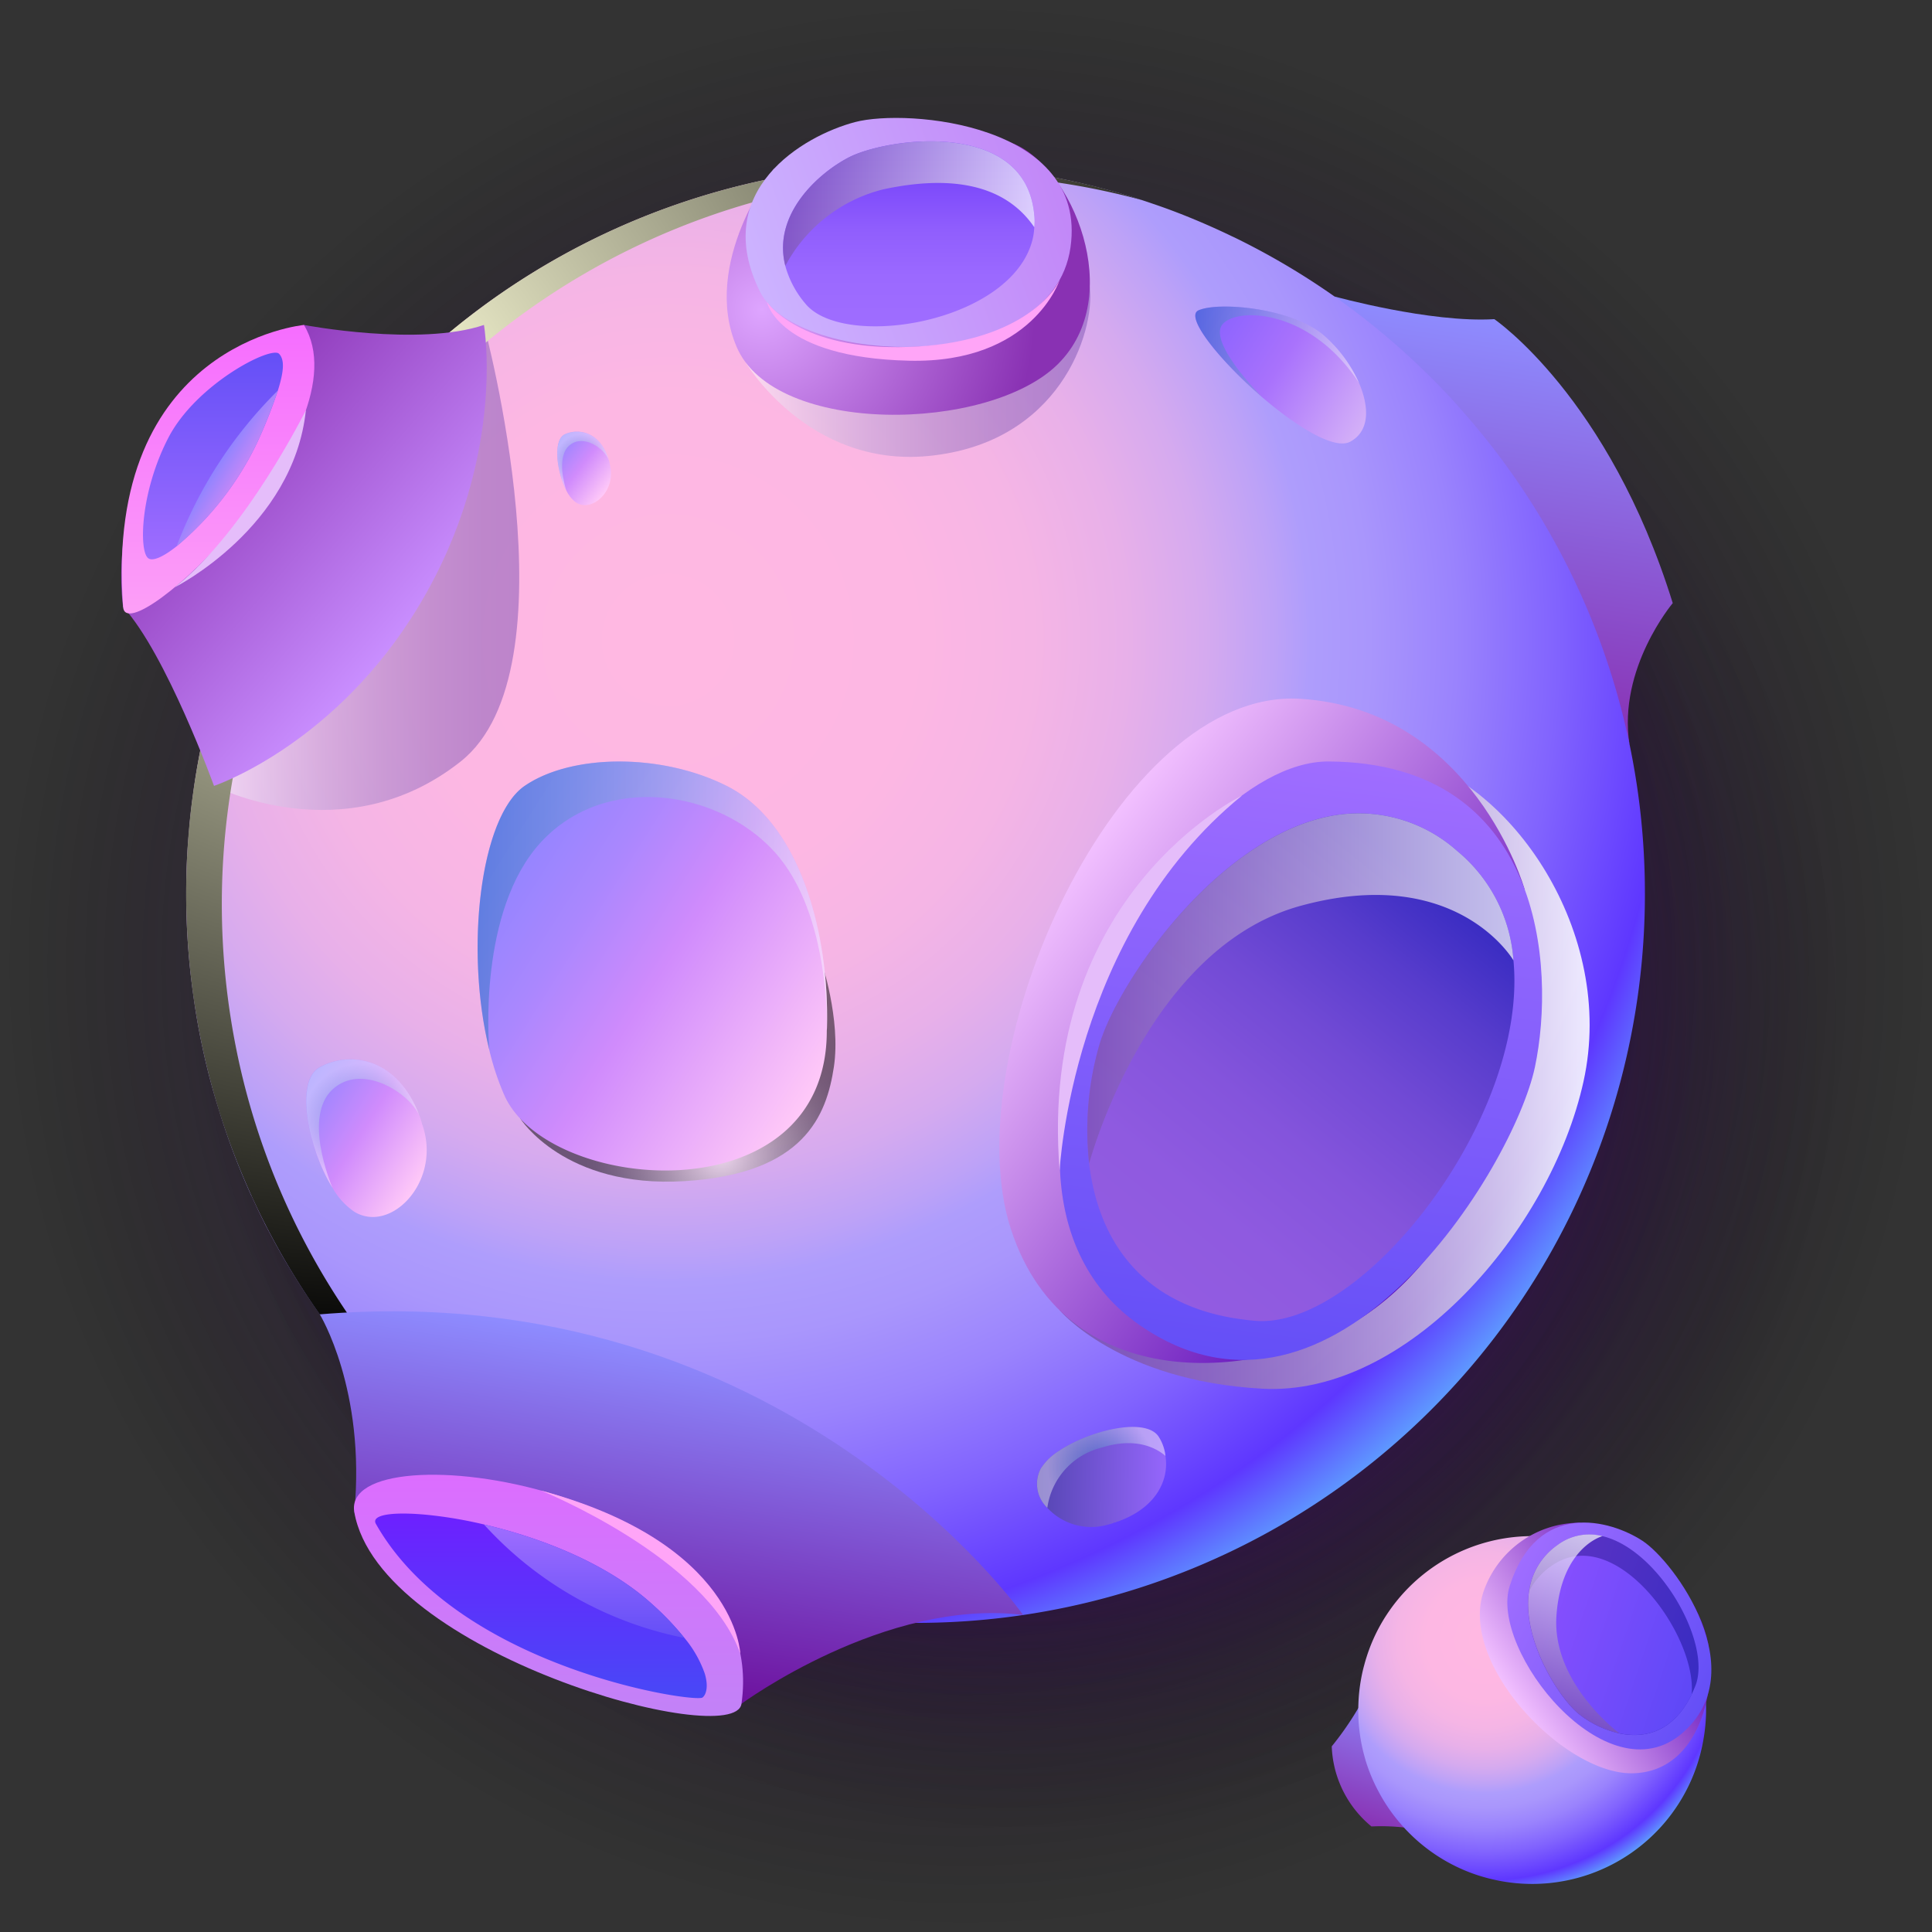 <svg xmlns="http://www.w3.org/2000/svg" xmlns:xlink="http://www.w3.org/1999/xlink" viewBox="0 0 158.522 158.522"><rect x="0" y="0" width="158.522" height="158.522" fill="#333333" stroke="none"/><defs><style>.cls-1{isolation:isolate;}.cls-10,.cls-2,.cls-3,.cls-31,.cls-4{mix-blend-mode:screen;}.cls-2{fill:url(#radial-gradient);}.cls-3{fill:url(#radial-gradient-2);}.cls-4{fill:url(#radial-gradient-3);}.cls-10,.cls-11,.cls-12,.cls-13,.cls-14,.cls-15,.cls-16,.cls-17,.cls-18,.cls-19,.cls-20,.cls-21,.cls-22,.cls-23,.cls-24,.cls-25,.cls-26,.cls-27,.cls-28,.cls-29,.cls-30,.cls-31,.cls-32,.cls-33,.cls-34,.cls-35,.cls-36,.cls-37,.cls-38,.cls-39,.cls-40,.cls-41,.cls-42,.cls-43,.cls-44,.cls-45,.cls-46,.cls-5,.cls-6,.cls-7,.cls-8,.cls-9{fill-rule:evenodd;}.cls-5{fill:url(#Áåçûìÿííûé_ãðàäèåíò_64);}.cls-6{fill:url(#Áåçûìÿííûé_ãðàäèåíò_59);}.cls-7{fill:url(#Áåçûìÿííûé_ãðàäèåíò_50);}.cls-14,.cls-31,.cls-8{opacity:0.5;}.cls-14,.cls-27,.cls-29,.cls-32,.cls-34,.cls-36,.cls-39,.cls-45,.cls-46,.cls-8,.cls-9{mix-blend-mode:multiply;}.cls-8{fill:url(#Áåçûìÿííûé_ãðàäèåíò_21);}.cls-9{opacity:0.89;fill:url(#Áåçûìÿííûé_ãðàäèåíò_19);}.cls-10{fill:url(#Áåçûìÿííûé_ãðàäèåíò_600);}.cls-11{fill:url(#Áåçûìÿííûé_ãðàäèåíò_10);}.cls-12{fill:url(#Áåçûìÿííûé_ãðàäèåíò_31);}.cls-13{fill:url(#Áåçûìÿííûé_ãðàäèåíò_35);}.cls-14{fill:url(#Áåçûìÿííûé_ãðàäèåíò_21-2);}.cls-15{fill:url(#Áåçûìÿííûé_ãðàäèåíò_107);}.cls-16{fill:url(#Áåçûìÿííûé_ãðàäèåíò_69);}.cls-17{fill:url(#Áåçûìÿííûé_ãðàäèåíò_39);}.cls-18{fill:url(#Áåçûìÿííûé_ãðàäèåíò_182);}.cls-19{fill:url(#Áåçûìÿííûé_ãðàäèåíò_73);}.cls-20{fill:url(#Áåçûìÿííûé_ãðàäèåíò_58);}.cls-21{fill:url(#Áåçûìÿííûé_ãðàäèåíò_144);}.cls-22{fill:url(#Áåçûìÿííûé_ãðàäèåíò_200);}.cls-23{fill:url(#Áåçûìÿííûé_ãðàäèåíò_107-2);}.cls-24{fill:url(#Áåçûìÿííûé_ãðàäèåíò_166);}.cls-25{fill:url(#Áåçûìÿííûé_ãðàäèåíò_188);}.cls-26{fill:url(#Áåçûìÿííûé_ãðàäèåíò_212);}.cls-27,.cls-29,.cls-32,.cls-34,.cls-36{opacity:0.4;}.cls-27{fill:url(#Áåçûìÿííûé_ãðàäèåíò_271);}.cls-28{fill:url(#Áåçûìÿííûé_ãðàäèåíò_212-2);}.cls-29{fill:url(#Áåçûìÿííûé_ãðàäèåíò_271-2);}.cls-30{fill:url(#Áåçûìÿííûé_ãðàäèåíò_224);}.cls-31{fill:url(#Áåçûìÿííûé_ãðàäèåíò_234);}.cls-32{fill:url(#Áåçûìÿííûé_ãðàäèåíò_271-3);}.cls-33{fill:url(#Áåçûìÿííûé_ãðàäèåíò_253);}.cls-34{fill:url(#Áåçûìÿííûé_ãðàäèåíò_226);}.cls-35{fill:url(#Áåçûìÿííûé_ãðàäèåíò_250);}.cls-36{fill:url(#Áåçûìÿííûé_ãðàäèåíò_226-2);}.cls-37{fill:#e5bdfa;}.cls-38{fill:#ffa5f7;}.cls-39,.cls-45,.cls-46{opacity:0.71;}.cls-39{fill:url(#Áåçûìÿííûé_ãðàäèåíò_16);}.cls-40{fill:url(#Áåçûìÿííûé_ãðàäèåíò_50-2);}.cls-41{fill:url(#Áåçûìÿííûé_ãðàäèåíò_35-2);}.cls-42{fill:url(#Áåçûìÿííûé_ãðàäèåíò_107-3);}.cls-43{fill:url(#Áåçûìÿííûé_ãðàäèåíò_159);}.cls-44{fill:url(#Áåçûìÿííûé_ãðàäèåíò_165);}.cls-45{fill:url(#Áåçûìÿííûé_ãðàäèåíò_16-2);}.cls-46{fill:url(#Áåçûìÿííûé_ãðàäèåíò_16-3);}</style><radialGradient id="radial-gradient" cx="79.261" cy="79.261" r="79.261" gradientUnits="userSpaceOnUse"><stop offset="0" stop-color="#9813ff"/><stop offset="1" stop-opacity="0"/></radialGradient><radialGradient id="radial-gradient-2" cx="84.511" cy="83.775" r="66.801" gradientTransform="translate(83.991 -35.221) rotate(45)" xlink:href="#radial-gradient"/><radialGradient id="radial-gradient-3" cx="78.553" cy="78.105" r="63.747" gradientTransform="translate(78.236 -32.669) rotate(45)" xlink:href="#radial-gradient"/><linearGradient id="Áåçûìÿííûé_ãðàäèåíò_64" x1="119.891" y1="58.86" x2="125.006" y2="26.567" gradientUnits="userSpaceOnUse"><stop offset="0" stop-color="#8931b3"/><stop offset="1" stop-color="#8e8cff"/></linearGradient><linearGradient id="Áåçûìÿííûé_ãðàäèåíò_59" x1="398.931" y1="491.08" x2="400.704" y2="479.883" gradientTransform="matrix(-0.985, -0.172, 0.172, -0.985, 424.635, 691.678)" gradientUnits="userSpaceOnUse"><stop offset="0" stop-color="#8e8cff"/><stop offset="1" stop-color="#8931b3"/></linearGradient><radialGradient id="Áåçûìÿííûé_ãðàäèåíò_50" cx="54.811" cy="52.507" r="90.243" gradientUnits="userSpaceOnUse"><stop offset="0.006" stop-color="#ffb8e2"/><stop offset="0.223" stop-color="#fdb7e3"/><stop offset="0.332" stop-color="#f5b5e5"/><stop offset="0.417" stop-color="#e8b0e9"/><stop offset="0.489" stop-color="#d5aaef"/><stop offset="0.552" stop-color="#bda2f7"/><stop offset="0.584" stop-color="#ae9dfc"/><stop offset="0.638" stop-color="#a996fc"/><stop offset="0.717" stop-color="#9a83fd"/><stop offset="0.81" stop-color="#8163fe"/><stop offset="0.914" stop-color="#5f38ff"/><stop offset="0.916" stop-color="#5e37ff"/><stop offset="0.986" stop-color="#5e9aff"/></radialGradient><linearGradient id="Áåçûìÿííûé_ãðàäèåíò_21" x1="17.559" y1="46.561" x2="42.604" y2="46.561" gradientUnits="userSpaceOnUse"><stop offset="0" stop-color="#fff"/><stop offset="0.173" stop-color="#dbd0ea"/><stop offset="0.363" stop-color="#b9a3d7"/><stop offset="0.547" stop-color="#9f80c7"/><stop offset="0.718" stop-color="#8c67bc"/><stop offset="0.874" stop-color="#8057b5"/><stop offset="1" stop-color="#7c52b3"/></linearGradient><linearGradient id="Áåçûìÿííûé_ãðàäèåíò_19" x1="86.944" y1="88.007" x2="130.431" y2="88.007" gradientUnits="userSpaceOnUse"><stop offset="0" stop-color="#7c52b3"/><stop offset="0.126" stop-color="#8057b5"/><stop offset="0.282" stop-color="#8c67bc"/><stop offset="0.453" stop-color="#9f80c7"/><stop offset="0.637" stop-color="#b9a3d7"/><stop offset="0.827" stop-color="#dbd0ea"/><stop offset="1" stop-color="#fff"/></linearGradient><radialGradient id="Áåçûìÿííûé_ãðàäèåíò_600" cx="31.386" cy="32.584" r="78.77" gradientUnits="userSpaceOnUse"><stop offset="0" stop-color="#ffffd9"/><stop offset="1"/></radialGradient><linearGradient id="Áåçûìÿííûé_ãðàäèåíò_10" x1="52.153" y1="138.74" x2="56.609" y2="110.601" gradientUnits="userSpaceOnUse"><stop offset="0" stop-color="#6d109d"/><stop offset="1" stop-color="#8e8cff"/></linearGradient><linearGradient id="Áåçûìÿííûé_ãðàäèåíò_31" x1="34.39" y1="50.579" x2="14.648" y2="33.417" gradientUnits="userSpaceOnUse"><stop offset="0" stop-color="#c98eff"/><stop offset="1" stop-color="#8931b3"/></linearGradient><linearGradient id="Áåçûìÿííûé_ãðàäèåíò_35" x1="100.187" y1="113.231" x2="63.356" y2="91.967" gradientTransform="translate(35.849 -26.571) rotate(7.412)" gradientUnits="userSpaceOnUse"><stop offset="0" stop-color="#5400b3"/><stop offset="1" stop-color="#f2c0ff"/></linearGradient><linearGradient id="Áåçûìÿííûé_ãðàäèåíò_21-2" x1="61.179" y1="30.158" x2="89.461" y2="30.158" xlink:href="#Áåçûìÿííûé_ãðàäèåíò_21"/><linearGradient id="Áåçûìÿííûé_ãðàäèåíò_107" x1="85.13" y1="128.582" x2="85.13" y2="78.676" gradientTransform="translate(35.849 -26.571) rotate(7.412)" gradientUnits="userSpaceOnUse"><stop offset="0" stop-color="#644ff7"/><stop offset="1" stop-color="#9f6dff"/></linearGradient><linearGradient id="Áåçûìÿííûé_ãðàäèåíò_69" x1="92.172" y1="105.15" x2="118.513" y2="72.858" gradientUnits="userSpaceOnUse"><stop offset="0" stop-color="#935ce1"/><stop offset="0.221" stop-color="#8f5ae0"/><stop offset="0.427" stop-color="#8454dc"/><stop offset="0.627" stop-color="#714ad5"/><stop offset="0.823" stop-color="#573ccc"/><stop offset="0.994" stop-color="#392cc2"/></linearGradient><radialGradient id="Áåçûìÿííûé_ãðàäèåíò_39" cx="434.204" cy="150.275" r="22.442" gradientTransform="translate(64.09 484.877) rotate(-109.287)" gradientUnits="userSpaceOnUse"><stop offset="0" stop-color="#dea5ff"/><stop offset="1" stop-color="#8931b3"/></radialGradient><linearGradient id="Áåçûìÿííûé_ãðàäèåíò_182" x1="436.207" y1="176.837" x2="436.207" y2="150.505" gradientTransform="translate(64.09 484.877) rotate(-109.287)" gradientUnits="userSpaceOnUse"><stop offset="0" stop-color="#c287f8"/><stop offset="1" stop-color="#ccb3ff"/></linearGradient><linearGradient id="Áåçûìÿííûé_ãðàäèåíò_73" x1="74.569" y1="26.774" x2="74.569" y2="11.594" gradientUnits="userSpaceOnUse"><stop offset="0" stop-color="#9f6dff"/><stop offset="0.269" stop-color="#9b69ff"/><stop offset="0.52" stop-color="#905efd"/><stop offset="0.762" stop-color="#7e4bfb"/><stop offset="0.999" stop-color="#6431f7"/><stop offset="1" stop-color="#6431f7"/></linearGradient><linearGradient id="Áåçûìÿííûé_ãðàäèåíò_58" x1="17.89" y1="50.338" x2="17.89" y2="26.666" gradientUnits="userSpaceOnUse"><stop offset="0" stop-color="#fc9ff7"/><stop offset="1" stop-color="#f66dff"/></linearGradient><linearGradient id="Áåçûìÿííûé_ãðàäèåíò_144" x1="45.006" y1="140.797" x2="45.006" y2="121.003" gradientUnits="userSpaceOnUse"><stop offset="0" stop-color="#c282f7"/><stop offset="1" stop-color="#dc6dff"/></linearGradient><linearGradient id="Áåçûìÿííûé_ãðàäèåíò_200" x1="44.384" y1="139.33" x2="44.384" y2="124.189" gradientUnits="userSpaceOnUse"><stop offset="0" stop-color="#4848f7"/><stop offset="1" stop-color="#6d20ff"/></linearGradient><linearGradient id="Áåçûìÿííûé_ãðàäèåíò_107-2" x1="47.931" y1="134.392" x2="47.931" y2="125.082" gradientTransform="matrix(1, 0, 0, 1, 0, 0)" xlink:href="#Áåçûìÿííûé_ãðàäèåíò_107"/><linearGradient id="Áåçûìÿííûé_ãðàäèåíò_166" x1="17.473" y1="45.891" x2="17.473" y2="28.939" gradientUnits="userSpaceOnUse"><stop offset="0" stop-color="#9f6dff"/><stop offset="1" stop-color="#644ff7"/></linearGradient><linearGradient id="Áåçûìÿííûé_ãðàäèåíò_188" x1="17.949" y1="37.991" x2="19.605" y2="39.038" gradientUnits="userSpaceOnUse"><stop offset="0" stop-color="#9084ff"/><stop offset="1" stop-color="#c287f8"/></linearGradient><linearGradient id="Áåçûìÿííûé_ãðàäèåíò_212" x1="24.512" y1="89.911" x2="34.829" y2="96.433" gradientUnits="userSpaceOnUse"><stop offset="0" stop-color="#9084ff"/><stop offset="0.489" stop-color="#d08bfc"/><stop offset="1" stop-color="#ffc9f8"/></linearGradient><radialGradient id="Áåçûìÿííûé_ãðàäèåíò_271" cx="29.757" cy="92.186" r="4.961" gradientUnits="userSpaceOnUse"><stop offset="0" stop-color="#1372b3"/><stop offset="1" stop-color="#fff"/></radialGradient><linearGradient id="Áåçûìÿííûé_ãðàäèåíò_212-2" x1="29.348" y1="48.48" x2="34.104" y2="51.487" gradientTransform="translate(20.308 -14.141) rotate(4.824)" xlink:href="#Áåçûìÿííûé_ãðàäèåíò_212"/><radialGradient id="Áåçûìÿííûé_ãðàäèåíò_271-2" cx="31.766" cy="49.529" r="2.287" gradientTransform="translate(20.308 -14.141) rotate(4.824)" xlink:href="#Áåçûìÿííûé_ãðàäèåíò_271"/><linearGradient id="Áåçûìÿííûé_ãðàäèåíò_224" x1="95.654" y1="121.275" x2="85.085" y2="121.054" gradientUnits="userSpaceOnUse"><stop offset="0" stop-color="#9566fc"/><stop offset="1" stop-color="#5445b1"/></linearGradient><radialGradient id="Áåçûìÿííûé_ãðàäèåíò_234" cx="59.207" cy="94.818" r="11.174" gradientUnits="userSpaceOnUse"><stop offset="0" stop-color="#ffffe8"/><stop offset="0.201" stop-color="#bba"/><stop offset="0.415" stop-color="#79796e"/><stop offset="0.611" stop-color="#45453f"/><stop offset="0.779" stop-color="#1f1f1d"/><stop offset="0.915" stop-color="#080808"/><stop offset="1"/></radialGradient><radialGradient id="Áåçûìÿííûé_ãðàäèåíò_271-3" cx="90.35" cy="120.4" r="4.408" xlink:href="#Áåçûìÿííûé_ãðàäèåíò_271"/><linearGradient id="Áåçûìÿííûé_ãðàäèåíò_253" x1="38.819" y1="70.489" x2="67.527" y2="88.638" gradientUnits="userSpaceOnUse"><stop offset="0" stop-color="#9084ff"/><stop offset="0.118" stop-color="#9785ff"/><stop offset="0.289" stop-color="#aa87fe"/><stop offset="0.492" stop-color="#ca8afc"/><stop offset="0.528" stop-color="#d08bfc"/><stop offset="1" stop-color="#ffc9f8"/></linearGradient><linearGradient id="Áåçûìÿííûé_ãðàäèåíò_226" x1="39.189" y1="74.316" x2="67.865" y2="74.316" xlink:href="#Áåçûìÿííûé_ãðàäèåíò_271"/><linearGradient id="Áåçûìÿííûé_ãðàäèåíò_250" x1="98.341" y1="25.314" x2="112.439" y2="34.226" gradientUnits="userSpaceOnUse"><stop offset="0" stop-color="#845fff"/><stop offset="0.489" stop-color="#a972fc"/><stop offset="1" stop-color="#d4b0f8"/></linearGradient><linearGradient id="Áåçûìÿííûé_ãðàäèåíò_226-2" x1="98.074" y1="28.885" x2="111.495" y2="28.885" xlink:href="#Áåçûìÿííûé_ãðàäèåíò_271"/><linearGradient id="Áåçûìÿííûé_ãðàäèåíò_16" x1="89.209" y1="81.091" x2="124.178" y2="81.091" gradientUnits="userSpaceOnUse"><stop offset="0" stop-color="#7c52b3"/><stop offset="1" stop-color="#fff"/></linearGradient><radialGradient id="Áåçûìÿííûé_ãðàäèåíò_50-2" cx="92.376" cy="158.265" r="21.517" gradientTransform="translate(59.038 -37.597) rotate(10.236)" xlink:href="#Áåçûìÿííûé_ãðàäèåíò_50"/><linearGradient id="Áåçûìÿííûé_ãðàäèåíò_35-2" x1="366.045" y1="114.974" x2="351.701" y2="106.692" gradientTransform="translate(-125.316 409.415) rotate(-64.055)" xlink:href="#Áåçûìÿííûé_ãðàäèåíò_35"/><linearGradient id="Áåçûìÿííûé_ãðàäèåíò_107-3" x1="360.237" y1="120.489" x2="360.237" y2="101.764" gradientTransform="translate(-125.316 409.415) rotate(-64.055)" xlink:href="#Áåçûìÿííûé_ãðàäèåíò_107"/><linearGradient id="Áåçûìÿííûé_ãðàäèåíò_159" x1="379.628" y1="137.963" x2="379.628" y2="122.457" gradientTransform="translate(-111.812 452.724) rotate(-71.464)" gradientUnits="userSpaceOnUse"><stop offset="0.006" stop-color="#392cc2"/><stop offset="1" stop-color="#5f33c5"/></linearGradient><linearGradient id="Áåçûìÿííûé_ãðàäèåíò_165" x1="378.715" y1="137.888" x2="378.715" y2="122.55" gradientTransform="translate(-111.812 452.724) rotate(-71.464)" gradientUnits="userSpaceOnUse"><stop offset="0" stop-color="#5e48f7"/><stop offset="1" stop-color="#8c50ff"/></linearGradient><linearGradient id="Áåçûìÿííûé_ãðàäèåíò_16-2" x1="372.142" y1="127.87" x2="387.092" y2="127.87" gradientTransform="translate(-111.812 452.724) rotate(-71.464)" xlink:href="#Áåçûìÿííûé_ãðàäèåíò_16"/><linearGradient id="Áåçûìÿííûé_ãðàäèåíò_16-3" x1="64.248" y1="16.705" x2="84.891" y2="16.705" xlink:href="#Áåçûìÿííûé_ãðàäèåíò_16"/></defs><title>planet-13</title><g class="cls-1"><g id="Layer_2" data-name="Layer 2"><g id="planets"><g id="planet-13"><circle class="cls-2" cx="79.261" cy="79.261" r="79.261"/><circle class="cls-3" cx="84.511" cy="83.775" r="66.801" transform="translate(-34.485 84.295) rotate(-45)"/><circle class="cls-4" cx="78.553" cy="78.105" r="63.747" transform="translate(-32.221 78.422) rotate(-45)"/><path class="cls-5" d="M109.486,24.324s7.88,2.183,13.124,1.863c0,0,9.394,6.383,14.64,23.3,0,0-4.512,5.348-3.552,11.563C133.7,61.047,125.663,39.215,109.486,24.324Z"/><path class="cls-6" d="M118.128,150.542a16.78,16.78,0,0,0-5.6-.68,8.919,8.919,0,0,1-3.257-6.572,25.572,25.572,0,0,0,3.353-5.379A30.441,30.441,0,0,0,118.128,150.542Z"/><path class="cls-7" d="M134.965,73.321a59.784,59.784,0,0,1-59.85,59.838c-1.061,0-2.135-.026-3.184-.089h-.012c-1.567-.076-3.12-.227-4.649-.417A59.465,59.465,0,0,1,36.7,119.188a60.992,60.992,0,0,1-13.908-16.8c-.367-.657-.72-1.326-1.074-2,0-.025-.013-.038-.025-.063-.367-.72-.708-1.44-1.036-2.173h-.013a57.343,57.343,0,0,1-2.678-7.074,53.676,53.676,0,0,1-1.4-5.356.073.073,0,0,1-.013-.05c-.265-1.276-.492-2.565-.669-3.866a58.923,58.923,0,0,1-.606-8.488c0-1.655.063-3.31.214-4.927.076-1.036.19-2.059.329-3.082A58.666,58.666,0,0,1,20.607,48.6,59.9,59.9,0,0,1,75.115,13.47c.631,0,1.263.013,1.882.025.669.026,1.339.051,2.008.1a59.7,59.7,0,0,1,10.043,1.516c1.895.455,3.752.985,5.571,1.617,1.237.417,2.45.884,3.65,1.39.9.379,1.769.77,2.64,1.187.152.076.3.139.455.215a59.965,59.965,0,0,1,15.651,11.065c.657.632,1.289,1.289,1.92,1.958.417.455.834.923,1.238,1.39.695.783,1.364,1.6,2.021,2.425A59.635,59.635,0,0,1,133.209,58.9,59.655,59.655,0,0,1,134.965,73.321Z"/><path class="cls-8" d="M17.559,64.483s10.674,5.568,20.236-2,1.912-35.814,1.912-35.814Z"/><path class="cls-9" d="M86.944,107.5s4.829,5.806,16.647,6.444,23.626-12.924,26.338-25.211S123.866,64.03,115.25,62.1,86.944,107.5,86.944,107.5Z"/><path class="cls-10" d="M39.63,120.058a60.055,60.055,0,0,1-15-18.862A59.251,59.251,0,0,1,19.491,86.59a.08.08,0,0,1-.01-.052A60.542,60.542,0,0,1,18.2,74.185,59.847,59.847,0,0,1,78.049,14.341c1.308,0,2.595.041,3.882.124a59.574,59.574,0,0,1,11.8,1.961A59.445,59.445,0,0,0,79,13.6c-1.287-.083-2.574-.125-3.882-.125A59.823,59.823,0,0,0,15.274,73.317,60.472,60.472,0,0,0,16.551,85.67a.08.08,0,0,0,.01.052A59.251,59.251,0,0,0,21.7,100.328a60.063,60.063,0,0,0,37.788,30.763A59.717,59.717,0,0,1,39.63,120.058Z"/><path class="cls-11" d="M26.238,107.843s3.791,6.178,2.834,16.231c0,0,8.311,14.525,31.767,15.722,0,0,11.807-8.7,23.108-7.286C83.947,132.51,64.434,104.692,26.238,107.843Z"/><path class="cls-12" d="M17.559,64.483S13.627,53.632,10.1,49.8c0,0-2.713-17.233,14.839-23.137,0,0,9.452,1.8,14.77,0,0,0,2.025,11.648-5.994,24.094C26.876,61.372,17.559,64.483,17.559,64.483Z"/><path class="cls-13" d="M125.084,72.93S120.9,58.22,106.7,57.338C91.63,56.4,78.289,86.467,82.937,100.829s21.417,12.294,29.1,7.075C121.359,101.564,125.937,87.553,125.084,72.93Z"/><path class="cls-14" d="M61.179,29.732s5.1,8.628,14.978,7.683c10.787-1.03,13.67-10.163,13.268-13.78S61.179,29.732,61.179,29.732Z"/><path class="cls-15" d="M109.018,62.48C95.992,62.409,76.7,97.068,93.5,108.72c15.96,11.07,30.71-12.959,32.441-21.167S126.557,62.576,109.018,62.48Z"/><path class="cls-16" d="M102.956,108.37c-.619-.051-1.225-.139-1.794-.228-8.084-1.389-11.116-7.011-11.8-12.682a25.159,25.159,0,0,1,.859-9.79c1.529-5.1,9.727-17.066,19.112-18.746a12.119,12.119,0,0,1,10.22,2.893,12.8,12.8,0,0,1,4.623,8.956C125.441,91.683,111.761,109.153,102.956,108.37Z"/><path class="cls-17" d="M63.475,13.882s-5.982,7.681-3.03,14.588c3.13,7.324,20.675,7.014,26.344,1.418s1.145-16.272-3.732-18.144C77.5,9.611,70.167,10.014,63.475,13.882Z"/><path class="cls-18" d="M62.358,23.934c3.054,6.158,23.968,7.037,25.478-3.645,1.436-10.148-13.389-11.4-17.669-10.275S58.245,15.643,62.358,23.934Z"/><path class="cls-19" d="M84.862,17.659a4.268,4.268,0,0,1,0,.985,5.076,5.076,0,0,1-.139,1c-1.7,6.859-15.487,9.095-18.632,5.28a8.049,8.049,0,0,1-1.655-3.107c-1.074-4.207,2.678-7.579,5.167-8.881C72.672,11.318,84.18,9.663,84.862,17.659Z"/><path class="cls-20" d="M10.1,49.8c.289,3.914,19.971-14.64,14.839-23.137C24.937,26.666,8.5,28.182,10.1,49.8Z"/><path class="cls-21" d="M29.072,124.074c-1.223-6.992,34.322-2.161,31.767,15.722C60.28,143.705,31.1,135.685,29.072,124.074Z"/><path class="cls-22" d="M57.645,139.28c-.594.48-20.1-2.4-26.805-14.249-.442-.8,1.642-1.048,4.838-.669a35.59,35.59,0,0,1,4.029.72c4.624,1.073,10.068,3.171,13.757,6.5a23.144,23.144,0,0,1,2.69,2.805,9.4,9.4,0,0,1,1.68,2.955C58.15,138.421,57.923,139.066,57.645,139.28Z"/><path class="cls-23" d="M56.154,134.392a30.125,30.125,0,0,1-16.447-9.31c4.624,1.073,10.068,3.171,13.757,6.5A23.144,23.144,0,0,1,56.154,134.392Z"/><path class="cls-24" d="M22.8,32.041a41.135,41.135,0,0,1-1.718,4.317,25.359,25.359,0,0,1-6.59,8.466c-1.1.87-1.989,1.277-2.351.961-.746-.645-.621-5.414,1.662-9.845s8.466-7.595,9.1-6.906C23.3,29.464,23.366,30.255,22.8,32.041Z"/><path class="cls-25" d="M22.8,32.041a41.135,41.135,0,0,1-1.718,4.317,25.359,25.359,0,0,1-6.59,8.466A35.893,35.893,0,0,1,22.8,32.041Z"/><path class="cls-26" d="M29.071,99.426A5.91,5.91,0,0,1,27.3,97.493s0-.012-.026-.037c-1.983-3.2-3.132-8.754-1.035-9.891,2.589-1.415,6.417-.682,8.147,3.915a.04.04,0,0,0,.013.026,3.084,3.084,0,0,1,.164.48.173.173,0,0,1,.026.075,1.34,1.34,0,0,0,.1.316c.051.165.1.329.14.506C35.905,97.266,31.964,101.182,29.071,99.426Z"/><path class="cls-27" d="M34.389,91.48c-.972-1.957-4.762-4.231-7.086-2.109-2.438,2.223-.228,7.579-.026,8.085-1.983-3.2-3.132-8.754-1.035-9.891C28.831,86.15,32.659,86.883,34.389,91.48Z"/><path class="cls-28" d="M47.2,41.185a2.728,2.728,0,0,1-.738-.956s0-.006-.01-.019c-.787-1.545-1.1-4.142-.092-4.583,1.244-.55,2.974-.065,3.591,2.114a.015.015,0,0,0,.005.012,1.421,1.421,0,0,1,.056.227.08.08,0,0,1,.009.036.647.647,0,0,0,.034.149c.017.077.034.155.045.238C50.424,40.458,48.462,42.1,47.2,41.185Z"/><path class="cls-29" d="M49.952,37.741c-.371-.937-2.024-2.128-3.174-1.243-1.206.926-.4,3.472-.325,3.712-.787-1.545-1.1-4.142-.092-4.583C47.605,35.077,49.335,35.562,49.952,37.741Z"/><path class="cls-30" d="M92.019,124.729H92a1.341,1.341,0,0,1-.4.139c-.02.02-.04.04-.06.04a.78.78,0,0,0-.257.079c-.119.04-.258.079-.417.119a4.909,4.909,0,0,1-4.935-1.388,2.711,2.711,0,0,1-.536-3.231A4.754,4.754,0,0,1,86.964,119l.02-.02c2.6-1.685,7.156-2.735,8.127-1.031a3.692,3.692,0,0,1,.516,1.507C95.924,121.36,94.953,123.56,92.019,124.729Z"/><path class="cls-31" d="M42.685,91.771s3.6,5.741,13.469,5.143,11.666-5.427,12.264-9.355S67.369,78.8,67.369,78.8,45.553,82.919,42.685,91.771Z"/><path class="cls-32" d="M95.627,119.457c-.813-.694-2.5-1.546-5.253-.674a5.914,5.914,0,0,0-4.44,4.935,2.711,2.711,0,0,1-.536-3.231A4.754,4.754,0,0,1,86.964,119l.02-.02c2.6-1.685,7.156-2.735,8.127-1.031A3.692,3.692,0,0,1,95.627,119.457Z"/><path class="cls-33" d="M67.852,84.356l-.013.215c.026,15.285-22.877,13.415-26.464,5.28a22.153,22.153,0,0,1-1.226-3.688V86.15c-2.021-8.186-.757-19.15,2.893-21.664,3.84-2.64,11.217-2.7,16.586,0C65.679,67.53,68.066,76.638,67.852,84.356Z"/><path class="cls-34" d="M67.852,84.356l-.013.215s.341-9.563-4.282-14.666-13.883-6.543-19.176-.8C39.227,74.718,40.1,85.632,40.149,86.15c-2.021-8.186-.757-19.15,2.893-21.664,3.84-2.64,11.217-2.7,16.586,0C65.679,67.53,68.066,76.638,67.852,84.356Z"/><path class="cls-35" d="M110.788,36.24c-1.3.7-4.383-1.225-7.2-3.625-3.424-2.943-6.43-6.619-5.255-7.149,1.6-.721,7.5-.24,10.219,1.995A11.332,11.332,0,0,1,111.5,31.4C112.342,33.36,112.418,35.356,110.788,36.24Z"/><path class="cls-36" d="M111.5,31.4c-.012-.012-.025-.037-.037-.05-4.266-6.441-10.847-6.162-11.327-4.407s3.457,5.67,3.457,5.67c-3.424-2.943-6.43-6.619-5.255-7.149,1.6-.721,7.5-.24,10.219,1.995A11.332,11.332,0,0,1,111.5,31.4Z"/><path class="cls-37" d="M14.34,48.188S24.08,43.3,25.1,33.649C25.1,33.649,20.19,43.582,14.34,48.188Z"/><path class="cls-37" d="M86.944,96.04S87.9,76.689,101.9,65.283C101.9,65.283,85.111,73.314,86.944,96.04Z"/><path class="cls-38" d="M62.93,24.787s2.625,3.984,11.6,3.68,11.916-4.4,12.418-5.5c0,0-2.227,6.869-12.369,6.63C63.873,29.346,62.93,24.787,62.93,24.787Z"/><path class="cls-38" d="M44.384,122.3s13.6,5.49,16.359,13.392C60.743,135.691,60.44,126.622,44.384,122.3Z"/><path class="cls-39" d="M124.178,78.773V78.8s-4.622-7.981-17.443-4.482C95.24,77.449,90.273,92.239,89.364,95.46a25.159,25.159,0,0,1,.859-9.79c1.529-5.1,9.727-17.066,19.112-18.746a12.119,12.119,0,0,1,10.22,2.893A12.8,12.8,0,0,1,124.178,78.773Z"/><path class="cls-40" d="M139.747,142.847a14.253,14.253,0,0,1-16.579,11.5c-.249-.044-.5-.1-.743-.155h0c-.364-.084-.722-.185-1.073-.294a14.178,14.178,0,0,1-6.6-4.456,13.943,13.943,0,0,1-1.654-2.468,14.172,14.172,0,0,1-.9-2.063c-.058-.17-.113-.342-.167-.514,0-.006,0-.009,0-.016-.055-.184-.1-.367-.151-.553h0a13.507,13.507,0,0,1-.329-1.773,12.734,12.734,0,0,1-.1-1.316v-.013c-.008-.31-.007-.622.007-.935a14.075,14.075,0,0,1,.217-2.018c.07-.388.155-.774.259-1.147.062-.239.132-.475.208-.709a13.971,13.971,0,0,1,1.831-3.718,14.287,14.287,0,0,1,14.279-5.934c.148.027.3.057.44.086s.312.069.467.109a14.259,14.259,0,0,1,2.293.781c.425.187.838.39,1.238.615.273.151.538.312.8.481.194.127.382.256.569.391.032.024.065.045.1.069a14.3,14.3,0,0,1,3.2,3.26c.128.176.248.357.368.541.078.124.156.251.231.378.13.213.253.434.372.655a14.239,14.239,0,0,1,1.63,5.754A14.271,14.271,0,0,1,139.747,142.847Z"/><path class="cls-41" d="M129.562,124.939a8.388,8.388,0,0,0-7.779,5.488c-2.244,5.982,6.543,15.152,12.144,15.071s7.013-7.129,6.17-10.891C139.073,130.037,134.77,126.427,129.562,124.939Z"/><path class="cls-42" d="M123.872,130.132c-1.683,5.264,7.949,17.42,14.151,12.081,5.892-5.073-.611-14.056-3.253-15.786S126.138,123.044,123.872,130.132Z"/><path class="cls-43" d="M139.1,138.34c-.1.244-.2.478-.308.7-1.514,3.1-3.86,3.621-5.925,3.186a8.325,8.325,0,0,1-3.305-1.575c-1.585-1.259-4.713-6.077-4.105-10.087a5.539,5.539,0,0,1,2.31-3.774,4.357,4.357,0,0,1,3.712-.749C136.147,127.145,140.5,134.874,139.1,138.34Z"/><path class="cls-44" d="M138.8,139.037c-2.479,5.062-7.174,3.244-9.23,1.611-1.585-1.259-4.713-6.077-4.105-10.087a5.692,5.692,0,0,1,1.76-2.026C132.445,124.727,139.26,134.15,138.8,139.037Z"/><path class="cls-45" d="M131.484,126.038l.009,0s-3.372.87-3.784,6.5c-.37,5.046,4.156,8.911,5.163,9.683a8.325,8.325,0,0,1-3.305-1.575c-1.585-1.259-4.713-6.077-4.105-10.087a5.539,5.539,0,0,1,2.31-3.774A4.357,4.357,0,0,1,131.484,126.038Z"/><path class="cls-46" d="M84.862,17.659a4.268,4.268,0,0,1,0,.985c-2.4-3.524-6.821-4.307-12.392-3.107a12.535,12.535,0,0,0-8.034,6.278c-1.074-4.207,2.678-7.579,5.167-8.881C72.672,11.318,84.18,9.663,84.862,17.659Z"/></g></g></g></g></svg>